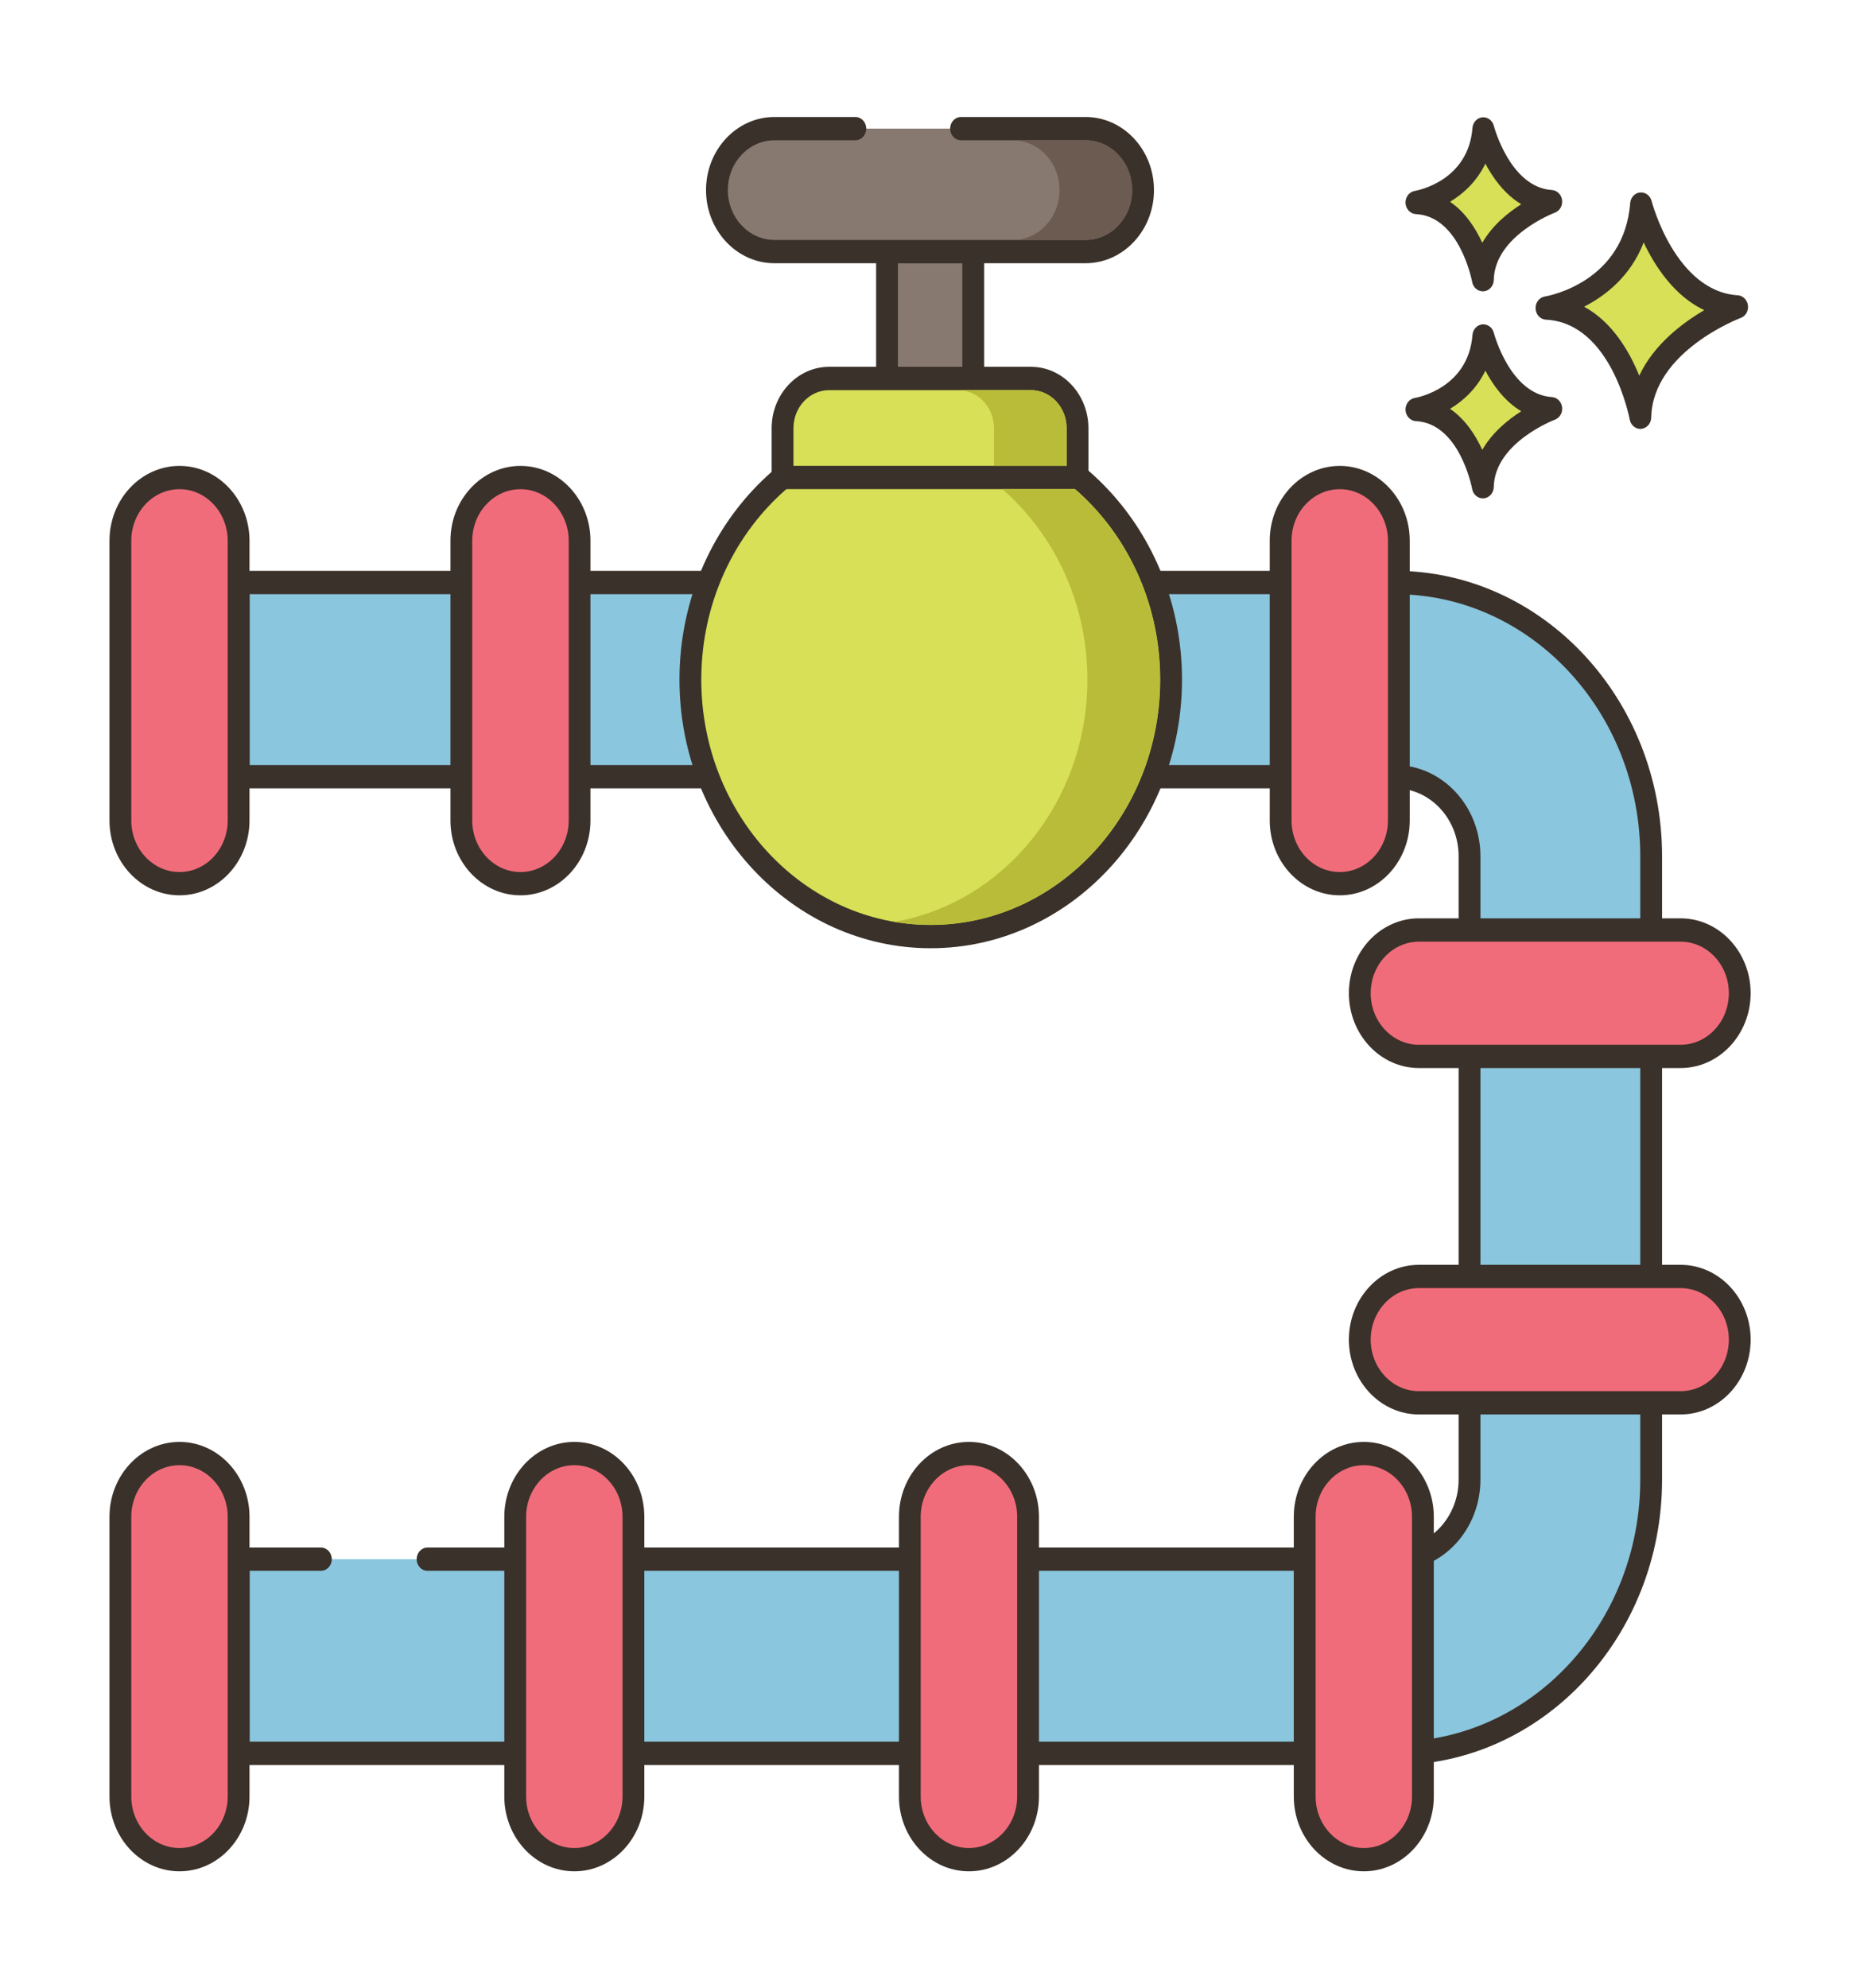 <svg width="29" height="31" viewBox="0 0 29 31" fill="none" xmlns="http://www.w3.org/2000/svg">
<path d="M21.749 9.082H3.719V12.109H21.749C22.389 12.109 22.91 12.666 22.91 13.351V23.068C22.91 23.753 22.389 24.31 21.749 24.31H6.664H5.001H3.719V27.337H21.749C23.951 27.337 25.742 25.422 25.742 23.068V13.351C25.742 10.996 23.951 9.082 21.749 9.082Z" fill="#8AC6DD"/>
<path d="M21.75 8.9H3.721C3.627 8.9 3.551 8.982 3.551 9.082V12.109C3.551 12.21 3.627 12.291 3.721 12.291H21.75C22.297 12.291 22.742 12.766 22.742 13.351V23.068C22.742 23.653 22.297 24.128 21.75 24.128H6.666C6.572 24.128 6.496 24.209 6.496 24.31C6.496 24.41 6.572 24.491 6.666 24.491H21.75C22.485 24.491 23.082 23.853 23.082 23.068V13.351C23.082 12.566 22.485 11.928 21.75 11.928H3.891V9.264H21.75C23.859 9.264 25.574 11.097 25.574 13.351V23.068C25.574 25.322 23.859 27.155 21.75 27.155H3.891V24.491H5.003C5.097 24.491 5.173 24.41 5.173 24.31C5.173 24.209 5.097 24.128 5.003 24.128H3.721C3.627 24.128 3.551 24.209 3.551 24.31V27.337C3.551 27.437 3.627 27.519 3.721 27.519H21.75C24.046 27.519 25.914 25.522 25.914 23.068V13.351C25.914 10.897 24.046 8.9 21.75 8.9Z" fill="#3A312A"/>
<path d="M25.589 3.181C25.478 4.581 24.113 4.803 24.113 4.803C25.285 4.862 25.577 6.505 25.577 6.505C25.602 5.333 27.087 4.785 27.087 4.785C25.975 4.714 25.589 3.181 25.589 3.181Z" fill="#D7E057"/>
<path d="M27.095 4.604C26.12 4.542 25.754 3.148 25.751 3.134C25.729 3.049 25.654 2.994 25.571 3.001C25.489 3.009 25.424 3.078 25.417 3.166C25.32 4.403 24.136 4.615 24.086 4.623C23.999 4.637 23.937 4.719 23.942 4.812C23.946 4.905 24.016 4.98 24.103 4.984C25.126 5.036 25.406 6.524 25.409 6.539C25.424 6.625 25.495 6.687 25.575 6.687C25.58 6.687 25.585 6.687 25.59 6.686C25.676 6.678 25.743 6.602 25.745 6.509C25.767 5.479 27.126 4.962 27.14 4.957C27.217 4.929 27.264 4.847 27.253 4.761C27.241 4.675 27.175 4.609 27.095 4.604ZM25.558 5.857C25.404 5.478 25.138 5.02 24.698 4.782C25.03 4.612 25.424 4.308 25.627 3.78C25.803 4.152 26.103 4.613 26.572 4.836C26.231 5.035 25.787 5.37 25.558 5.857Z" fill="#3A312A"/>
<path d="M23.13 5.238C23.052 6.228 22.086 6.385 22.086 6.385C22.915 6.426 23.122 7.589 23.122 7.589C23.139 6.76 24.189 6.372 24.189 6.372C23.403 6.322 23.13 5.238 23.13 5.238Z" fill="#D7E057"/>
<path d="M24.197 6.191C23.544 6.149 23.294 5.2 23.291 5.19C23.27 5.105 23.193 5.05 23.112 5.057C23.03 5.065 22.965 5.135 22.958 5.222C22.893 6.054 22.092 6.199 22.058 6.205C21.972 6.219 21.91 6.301 21.914 6.394C21.919 6.487 21.989 6.561 22.076 6.566C22.76 6.6 22.951 7.613 22.953 7.623C22.968 7.709 23.039 7.77 23.119 7.77C23.124 7.77 23.129 7.77 23.134 7.77C23.22 7.762 23.288 7.686 23.29 7.593C23.304 6.902 24.233 6.547 24.242 6.544C24.319 6.516 24.366 6.433 24.355 6.348C24.344 6.262 24.278 6.196 24.197 6.191ZM23.111 7.014C23.006 6.785 22.846 6.536 22.608 6.374C22.818 6.248 23.026 6.056 23.159 5.779C23.279 6.006 23.46 6.258 23.719 6.412C23.509 6.545 23.267 6.743 23.111 7.014Z" fill="#3A312A"/>
<path d="M23.13 2.009C23.052 3 22.086 3.156 22.086 3.156C22.915 3.198 23.122 4.36 23.122 4.36C23.139 3.531 24.189 3.144 24.189 3.144C23.403 3.094 23.13 2.009 23.13 2.009Z" fill="#D7E057"/>
<path d="M24.197 2.963C23.544 2.921 23.294 1.972 23.291 1.962C23.27 1.877 23.193 1.822 23.112 1.829C23.03 1.837 22.965 1.907 22.958 1.994C22.893 2.826 22.092 2.971 22.058 2.977C21.972 2.991 21.91 3.073 21.914 3.166C21.919 3.259 21.989 3.334 22.076 3.338C22.76 3.372 22.951 4.385 22.953 4.395C22.968 4.481 23.039 4.542 23.119 4.542C23.124 4.542 23.129 4.542 23.134 4.542C23.22 4.534 23.288 4.458 23.29 4.365C23.304 3.674 24.233 3.319 24.242 3.316C24.319 3.288 24.366 3.205 24.355 3.12C24.344 3.034 24.278 2.968 24.197 2.963ZM23.111 3.786C23.006 3.558 22.846 3.308 22.608 3.146C22.818 3.02 23.026 2.828 23.159 2.551C23.279 2.778 23.46 3.03 23.719 3.184C23.509 3.317 23.267 3.515 23.111 3.786Z" fill="#3A312A"/>
<path d="M15.172 3.922H13.828V5.901H15.172V3.922Z" fill="#87796F"/>
<path d="M15.174 3.741H13.83C13.736 3.741 13.66 3.822 13.66 3.922V5.901C13.66 6.001 13.736 6.083 13.83 6.083H15.174C15.267 6.083 15.344 6.001 15.344 5.901V3.922C15.344 3.822 15.267 3.741 15.174 3.741ZM15.004 5.719H14V4.104H15.004V5.719Z" fill="#3A312A"/>
<path d="M16.927 2.005H12.076C11.581 2.005 11.18 2.434 11.18 2.964C11.18 3.493 11.581 3.922 12.076 3.922H16.927C17.422 3.922 17.824 3.493 17.824 2.964C17.824 2.435 17.423 2.005 16.927 2.005Z" fill="#87796F"/>
<path d="M16.925 1.824H14.984C14.89 1.824 14.814 1.905 14.814 2.005C14.814 2.106 14.89 2.187 14.984 2.187H16.925C17.326 2.187 17.652 2.536 17.652 2.964C17.652 3.392 17.326 3.741 16.925 3.741H12.074C11.674 3.741 11.348 3.392 11.348 2.964C11.348 2.535 11.674 2.187 12.074 2.187H13.336C13.43 2.187 13.506 2.106 13.506 2.005C13.506 1.905 13.43 1.824 13.336 1.824H12.074C11.486 1.824 11.008 2.335 11.008 2.964C11.008 3.592 11.486 4.104 12.074 4.104H16.925C17.513 4.104 17.992 3.593 17.992 2.964C17.992 2.335 17.514 1.824 16.925 1.824Z" fill="#3A312A"/>
<path d="M20.886 7.445C20.377 7.445 19.965 7.886 19.965 8.43V12.792C19.965 13.336 20.377 13.777 20.886 13.777C21.395 13.777 21.808 13.336 21.808 12.792V8.43C21.808 7.886 21.395 7.445 20.886 7.445Z" fill="#F16C7A"/>
<path d="M20.889 7.264C20.287 7.264 19.797 7.787 19.797 8.43V12.792C19.797 13.436 20.287 13.959 20.889 13.959C21.49 13.959 21.98 13.436 21.98 12.792V8.43C21.98 7.787 21.49 7.264 20.889 7.264ZM21.64 12.792C21.64 13.235 21.303 13.596 20.889 13.596C20.474 13.596 20.137 13.235 20.137 12.792V8.431C20.137 7.987 20.474 7.627 20.889 7.627C21.303 7.627 21.64 7.988 21.64 8.431V12.792Z" fill="#3A312A"/>
<path d="M8.113 7.445C7.604 7.445 7.191 7.886 7.191 8.43V12.792C7.191 13.336 7.604 13.777 8.113 13.777C8.622 13.777 9.034 13.336 9.034 12.792V8.43C9.034 7.886 8.622 7.445 8.113 7.445Z" fill="#F16C7A"/>
<path d="M8.115 7.264C7.513 7.264 7.023 7.787 7.023 8.43V12.792C7.023 13.436 7.513 13.959 8.115 13.959C8.717 13.959 9.206 13.436 9.206 12.792V8.43C9.206 7.787 8.717 7.264 8.115 7.264ZM8.867 12.792C8.867 13.235 8.529 13.596 8.115 13.596C7.701 13.596 7.363 13.235 7.363 12.792V8.431C7.363 7.987 7.701 7.627 8.115 7.627C8.529 7.627 8.867 7.988 8.867 8.431V12.792Z" fill="#3A312A"/>
<path d="M2.8 7.445C2.291 7.445 1.879 7.886 1.879 8.43V12.792C1.879 13.336 2.291 13.777 2.8 13.777C3.309 13.777 3.722 13.336 3.722 12.792V8.43C3.722 7.886 3.309 7.445 2.8 7.445Z" fill="#F16C7A"/>
<path d="M2.799 7.264C2.197 7.264 1.707 7.787 1.707 8.43V12.792C1.707 13.436 2.197 13.959 2.799 13.959C3.4 13.959 3.89 13.436 3.89 12.792V8.43C3.89 7.787 3.4 7.264 2.799 7.264ZM3.55 12.792C3.55 13.235 3.213 13.596 2.799 13.596C2.384 13.596 2.047 13.235 2.047 12.792V8.431C2.047 7.987 2.384 7.627 2.799 7.627C3.213 7.627 3.55 7.988 3.55 8.431V12.792Z" fill="#3A312A"/>
<path d="M2.8 22.663C2.291 22.663 1.879 23.104 1.879 23.648V28.009C1.879 28.554 2.291 28.995 2.8 28.995C3.309 28.995 3.722 28.554 3.722 28.009V23.648C3.722 23.104 3.309 22.663 2.8 22.663Z" fill="#F16C7A"/>
<path d="M2.799 22.481C2.197 22.481 1.707 23.004 1.707 23.648V28.01C1.707 28.653 2.197 29.176 2.799 29.176C3.4 29.176 3.89 28.653 3.89 28.01V23.648C3.89 23.004 3.4 22.481 2.799 22.481ZM3.55 28.01C3.55 28.453 3.213 28.813 2.799 28.813C2.384 28.813 2.047 28.453 2.047 28.01V23.648C2.047 23.205 2.384 22.844 2.799 22.844C3.213 22.844 3.55 23.205 3.55 23.648V28.01Z" fill="#3A312A"/>
<path d="M8.953 22.663C8.444 22.663 8.031 23.104 8.031 23.648V28.009C8.031 28.554 8.444 28.995 8.953 28.995C9.462 28.995 9.874 28.554 9.874 28.009V23.648C9.874 23.104 9.462 22.663 8.953 22.663Z" fill="#F16C7A"/>
<path d="M8.955 22.481C8.353 22.481 7.863 23.004 7.863 23.648V28.01C7.863 28.653 8.353 29.176 8.955 29.176C9.557 29.176 10.046 28.653 10.046 28.01V23.648C10.046 23.004 9.557 22.481 8.955 22.481ZM9.706 28.01C9.706 28.453 9.369 28.813 8.955 28.813C8.54 28.813 8.203 28.453 8.203 28.01V23.648C8.203 23.205 8.54 22.844 8.955 22.844C9.369 22.844 9.706 23.205 9.706 23.648V28.01Z" fill="#3A312A"/>
<path d="M15.109 22.663C14.6 22.663 14.188 23.104 14.188 23.648V28.009C14.188 28.554 14.6 28.995 15.109 28.995C15.618 28.995 16.031 28.554 16.031 28.009V23.648C16.031 23.104 15.618 22.663 15.109 22.663Z" fill="#F16C7A"/>
<path d="M15.107 22.481C14.505 22.481 14.016 23.004 14.016 23.648V28.01C14.016 28.653 14.505 29.176 15.107 29.176C15.709 29.176 16.199 28.653 16.199 28.01V23.648C16.199 23.004 15.709 22.481 15.107 22.481ZM15.859 28.01C15.859 28.453 15.522 28.813 15.107 28.813C14.693 28.813 14.355 28.453 14.355 28.01V23.648C14.355 23.205 14.693 22.844 15.107 22.844C15.522 22.844 15.859 23.205 15.859 23.648V28.01Z" fill="#3A312A"/>
<path d="M21.265 22.663C20.756 22.663 20.344 23.104 20.344 23.648V28.009C20.344 28.554 20.756 28.995 21.265 28.995C21.774 28.995 22.187 28.554 22.187 28.009V23.648C22.187 23.104 21.774 22.663 21.265 22.663Z" fill="#F16C7A"/>
<path d="M21.264 22.481C20.662 22.481 20.172 23.004 20.172 23.648V28.01C20.172 28.653 20.662 29.176 21.264 29.176C21.865 29.176 22.355 28.653 22.355 28.01V23.648C22.355 23.004 21.865 22.481 21.264 22.481ZM22.015 28.01C22.015 28.453 21.678 28.813 21.264 28.813C20.849 28.813 20.512 28.453 20.512 28.01V23.648C20.512 23.205 20.849 22.844 21.264 22.844C21.678 22.844 22.015 23.205 22.015 23.648V28.01Z" fill="#3A312A"/>
<path d="M26.201 19.901H22.121C21.612 19.901 21.199 20.342 21.199 20.887C21.199 21.43 21.612 21.872 22.121 21.872H26.201C26.71 21.872 27.123 21.43 27.123 20.887C27.123 20.342 26.71 19.901 26.201 19.901Z" fill="#F16C7A"/>
<path d="M26.203 19.72H22.123C21.521 19.72 21.031 20.243 21.031 20.887C21.031 21.53 21.521 22.053 22.123 22.053H26.203C26.805 22.053 27.295 21.53 27.295 20.887C27.295 20.243 26.805 19.72 26.203 19.72ZM26.203 21.69H22.123C21.708 21.69 21.371 21.329 21.371 20.887C21.371 20.444 21.708 20.083 22.123 20.083H26.203C26.618 20.083 26.955 20.444 26.955 20.887C26.955 21.329 26.618 21.69 26.203 21.69Z" fill="#3A312A"/>
<path d="M26.201 14.5H22.121C21.612 14.5 21.199 14.941 21.199 15.485C21.199 16.029 21.612 16.47 22.121 16.47H26.201C26.71 16.47 27.123 16.029 27.123 15.485C27.123 14.941 26.71 14.5 26.201 14.5Z" fill="#F16C7A"/>
<path d="M26.203 14.318H22.123C21.521 14.318 21.031 14.842 21.031 15.485C21.031 16.128 21.521 16.652 22.123 16.652H26.203C26.805 16.652 27.295 16.128 27.295 15.485C27.295 14.842 26.805 14.318 26.203 14.318ZM26.203 16.289H22.123C21.708 16.289 21.371 15.928 21.371 15.485C21.371 15.042 21.708 14.682 22.123 14.682H26.203C26.618 14.682 26.955 15.042 26.955 15.485C26.955 15.928 26.618 16.289 26.203 16.289Z" fill="#3A312A"/>
<path d="M15.111 14.55C17.154 14.196 18.542 12.138 18.21 9.954C17.878 7.77 15.953 6.287 13.91 6.641C11.867 6.996 10.48 9.054 10.811 11.238C11.143 13.422 13.068 14.905 15.111 14.55Z" fill="#D7E057"/>
<path d="M14.511 6.408C12.351 6.408 10.594 8.287 10.594 10.596C10.594 12.905 12.351 14.784 14.511 14.784C16.672 14.784 18.429 12.905 18.429 10.596C18.429 8.287 16.672 6.408 14.511 6.408ZM14.511 14.421C12.539 14.421 10.934 12.705 10.934 10.596C10.934 8.487 12.539 6.772 14.511 6.772C16.484 6.772 18.089 8.487 18.089 10.596C18.089 12.705 16.484 14.421 14.511 14.421Z" fill="#3A312A"/>
<path d="M16.072 5.901H12.925C12.524 5.901 12.199 6.248 12.199 6.677V7.445H16.798V6.677C16.798 6.248 16.473 5.901 16.072 5.901Z" fill="#D7E057"/>
<path d="M16.074 5.719H12.927C12.433 5.719 12.031 6.149 12.031 6.677V7.445C12.031 7.545 12.107 7.626 12.201 7.626H16.8C16.894 7.626 16.97 7.545 16.97 7.445V6.677C16.97 6.149 16.568 5.719 16.074 5.719ZM16.631 7.263H12.371V6.677C12.371 6.349 12.62 6.083 12.927 6.083H16.074C16.381 6.083 16.63 6.349 16.63 6.677V7.263H16.631Z" fill="#3A312A"/>
<path d="M16.926 2.187H15.793C16.194 2.187 16.52 2.536 16.52 2.963C16.52 3.392 16.194 3.741 15.793 3.741H16.926C17.327 3.741 17.653 3.392 17.653 2.963C17.653 2.536 17.327 2.187 16.926 2.187Z" fill="#6B5B51"/>
<path d="M16.76 7.626H15.627C16.436 8.329 16.954 9.398 16.954 10.596C16.954 12.499 15.646 14.081 13.941 14.373C14.126 14.403 14.315 14.42 14.508 14.42C16.481 14.42 18.086 12.705 18.086 10.596C18.086 9.398 17.569 8.329 16.76 7.626Z" fill="#B9BC39"/>
<path d="M16.074 6.083H14.941C15.248 6.083 15.498 6.349 15.498 6.677V7.263H16.63V6.677C16.63 6.349 16.381 6.083 16.074 6.083Z" fill="#B9BC39"/>
</svg>
